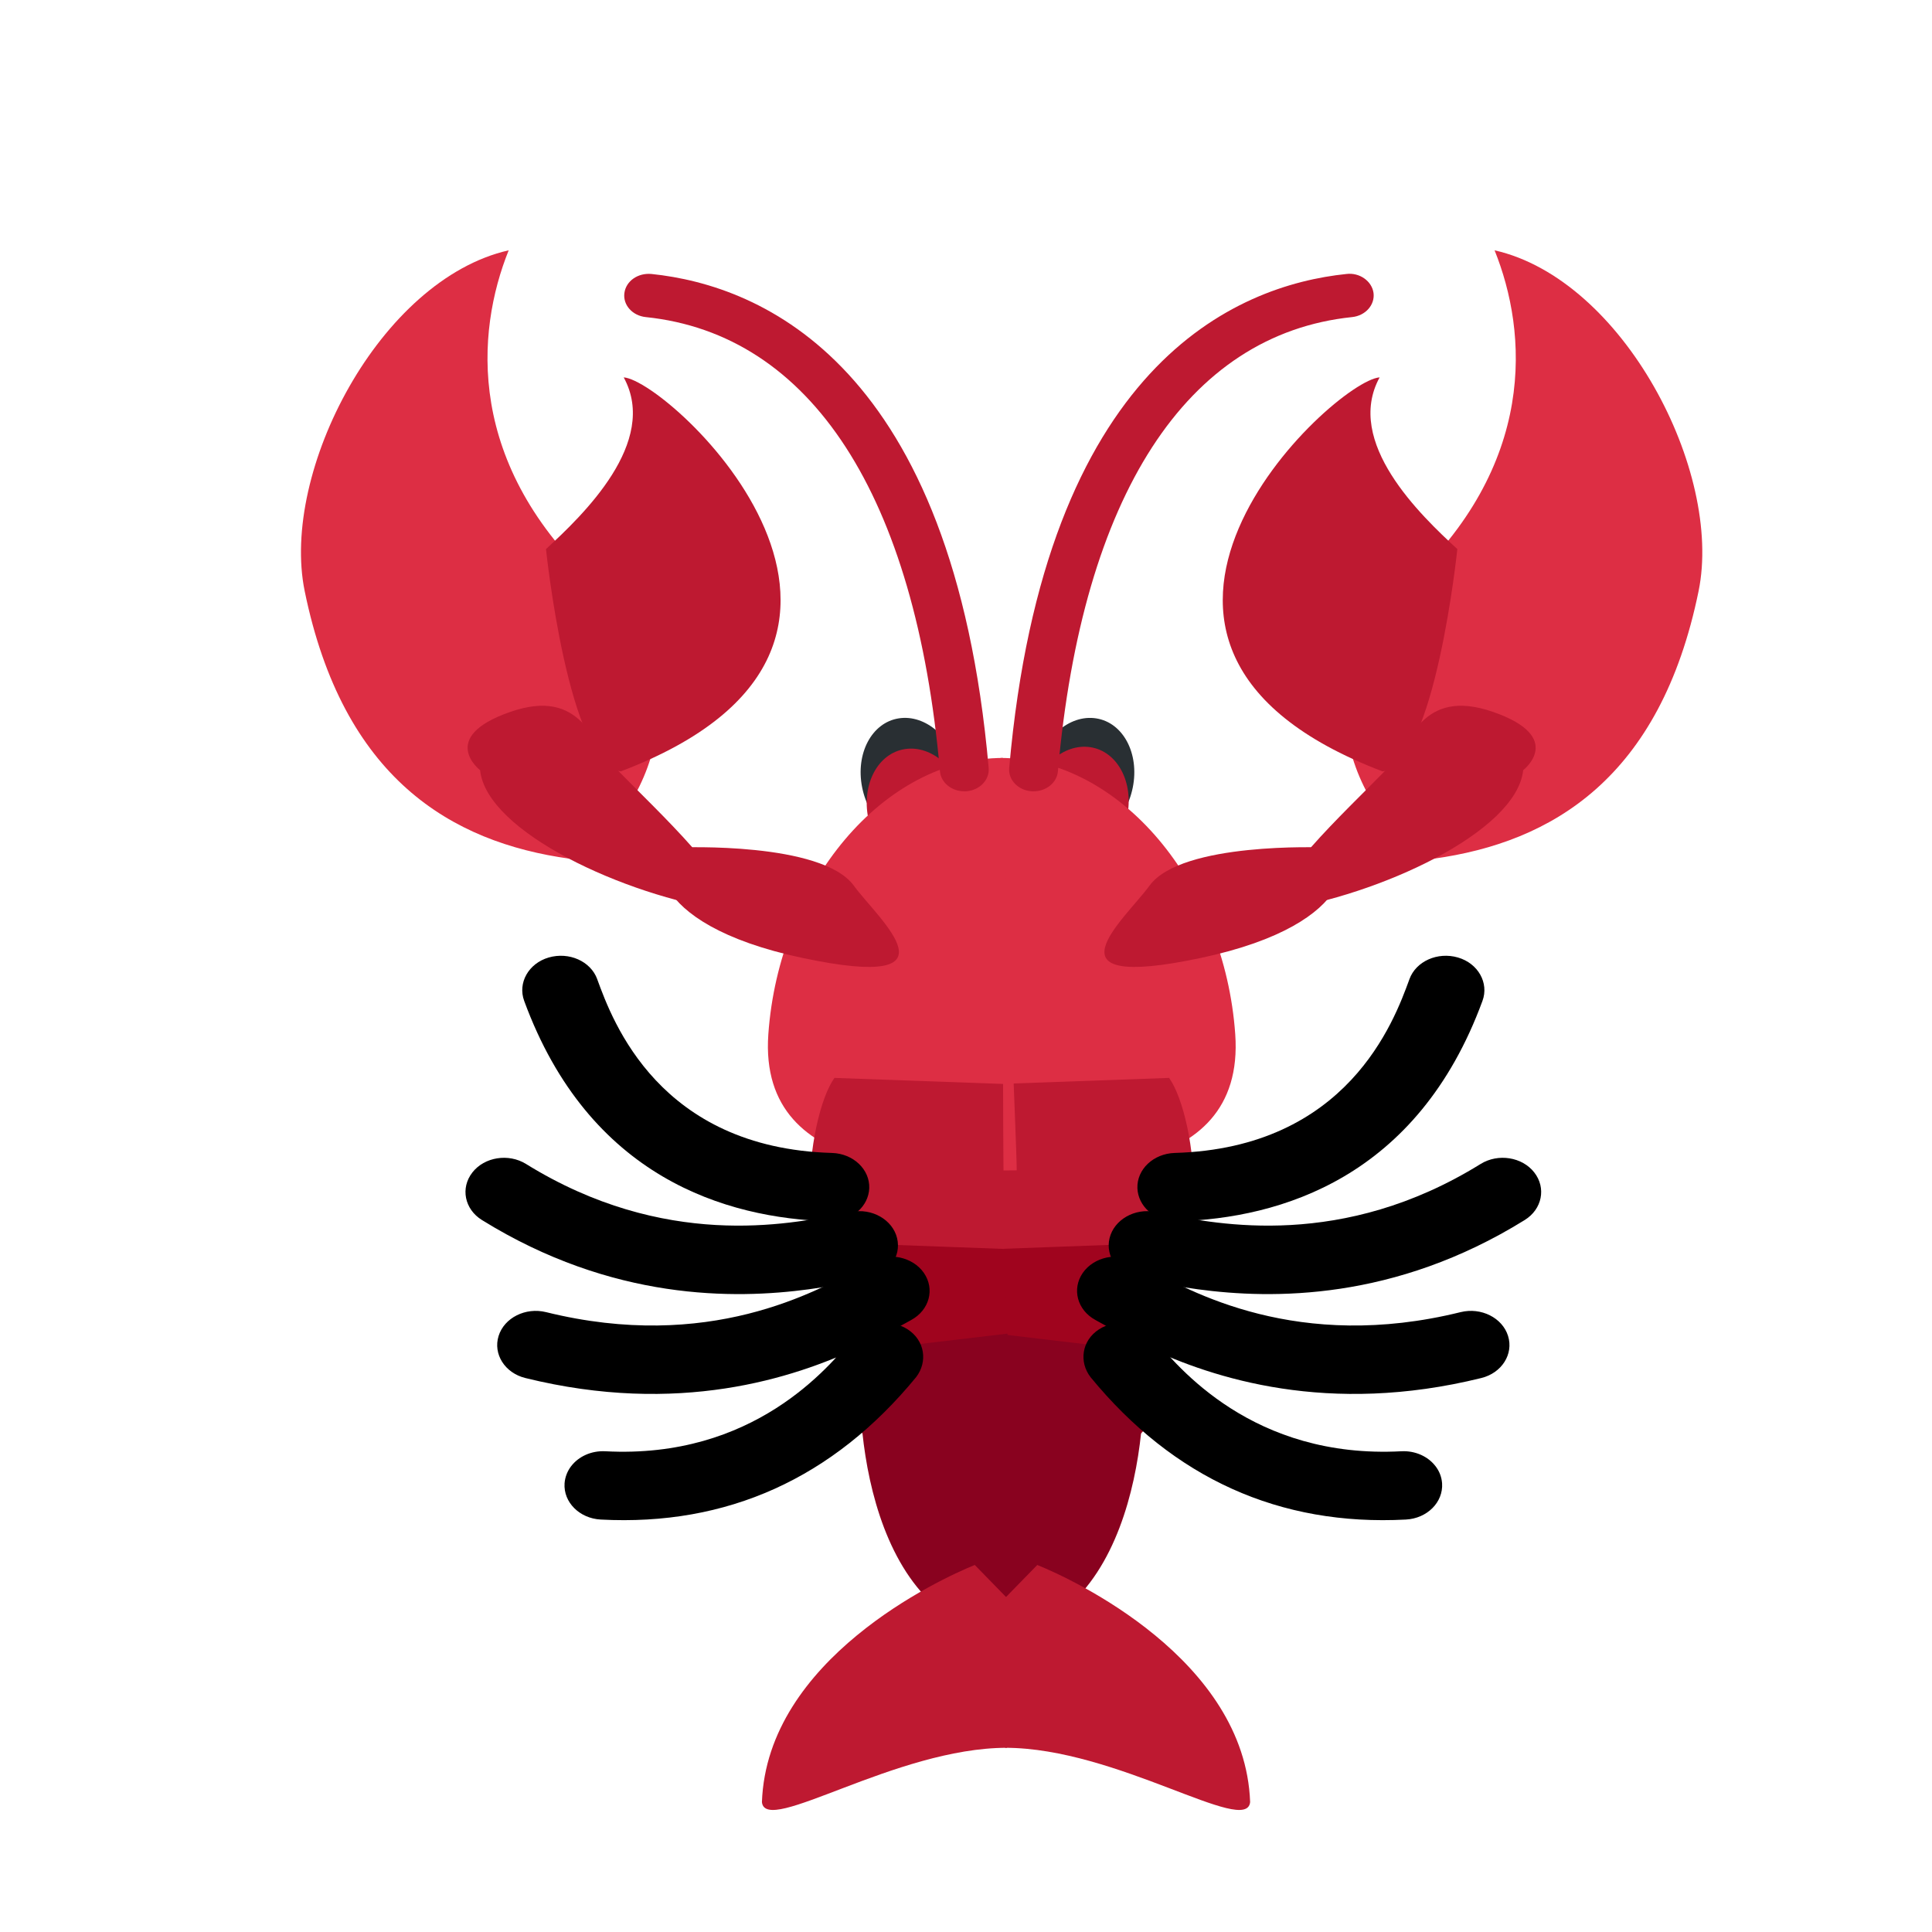 <?xml version="1.0"?>
<svg width="64" height="64" xmlns="http://www.w3.org/2000/svg" xmlns:svg="http://www.w3.org/2000/svg">
 <g class="layer">
  <title>Layer 1</title>
  <g id="svg_33">
   <g fill="#BE1931" id="svg_1"/>
   <g fill="#BE1931" id="svg_5"/>
   <path d="m17.81,26.617c-0.172,0 -0.346,-0.032 -0.512,-0.101c-3.28,-1.358 -5.111,-3.769 -5.442,-7.164c-0.058,-0.593 0.429,-1.168 1.096,-1.22c0.669,-0.052 1.252,0.332 1.311,0.925l0.01,0.109c0.104,1.06 0.377,3.874 4.049,5.394c0.607,0.252 0.871,0.893 0.588,1.434c-0.206,0.391 -0.643,0.621 -1.101,0.621zm30.662,0c-0.457,0 -0.895,-0.23 -1.101,-0.623c-0.283,-0.539 -0.021,-1.182 0.588,-1.434c3.672,-1.521 3.946,-4.334 4.048,-5.394l1.221,-0.012l1.2,0.197c-0.332,3.395 -2.163,5.806 -5.443,7.164c-0.165,0.07 -0.34,0.102 -0.512,0.102z" fill="#EA596E" id="svg_32"/>
   <path d="m28.437,45.761c0.332,0.856 0.996,1.775 4.538,1.775c2.472,0 4.907,-0.38 4.835,-1.933c-0.923,0.666 -2.066,0.951 -4.835,0.951c-2.952,0 -4.538,-0.793 -4.538,-0.793z" fill="#BE1931" id="svg_31"/>
   <path d="m28.269,41.207c0.353,0.856 1.057,1.775 4.817,1.775c2.623,0 5.209,-0.38 5.129,-1.933c-0.98,0.666 -2.192,0.951 -5.129,0.951c-3.133,-0.001 -4.817,-0.793 -4.817,-0.793z" fill="#DD2E44" id="svg_30"/>
   <path d="m26.817,35.428c0.455,1.214 1.367,2.517 6.224,2.517c3.39,0 6.729,-0.539 6.629,-2.742c-1.265,0.944 -2.833,1.349 -6.629,1.349c-4.048,0 -6.224,-1.125 -6.224,-1.125z" fill="#EA596E" id="svg_29"/>
   <ellipse cx="14.787" cy="15.644" fill="#292F33" id="svg_28" rx="1.435" ry="1.015" transform="matrix(0.283 -1.416 1.594 0.251 6.786 42.841)"/>
   <ellipse cx="17.866" cy="18.291" fill="#292F33" id="svg_27" rx="1.015" ry="1.435" transform="matrix(1.594 -0.251 0.283 1.416 -3.477 4.413)"/>
   <ellipse cx="14.672" cy="16.308" fill="#BE1931" id="svg_26" rx="1.435" ry="1.015" transform="matrix(0.283 -1.416 1.594 0.251 5.574 43.467)"/>
   <ellipse cx="17.991" cy="18.999" fill="#BE1931" id="svg_25" rx="1.015" ry="1.435" transform="matrix(1.594 -0.251 0.283 1.416 -3.675 4.46)"/>
   <path d="m33.142,25.107c0,3.12 -0.34,12.691 -0.34,13.662c2.262,0 8.469,0.485 8.117,-4.508s-3.818,-9.153 -7.777,-9.153zm-16.291,-16.815c-4.263,0.964 -7.569,7.325 -6.758,11.288c1.266,6.189 4.844,8.325 8.788,8.867c1.211,-0.083 5.332,-4.997 0.933,-9.022s-4.054,-8.424 -2.963,-11.133l-0,0z" fill="#DD2E44" id="svg_24"/>
   <path d="m33.142,35.907c0,1.601 -0.267,5.325 -0.267,7.808c1.061,0 2.979,-0.024 4.721,-0.48c2.757,-0.721 2.05,-6.246 1.132,-7.528l-5.586,0.2z" fill="#BE1931" id="svg_23"/>
   <path d="m33.066,41.375c0,1.439 -0.246,4.785 -0.246,7.014c0.933,0 2.629,-0.023 4.161,-0.432c2.424,-0.647 1.802,-5.612 0.994,-6.763l-4.909,0.18z" fill="#A0041E" id="svg_22"/>
   <path d="m37.789,44.744c0.303,1.42 0.121,8.943 -4.794,9.512l0,-10.078l4.794,0.567z" fill="#89021F" id="svg_21"/>
   <path d="m33.228,25.107c0,3.12 0.452,12.691 0.452,13.662c-2.262,0 -8.583,0.485 -8.228,-4.508c0.353,-4.992 3.818,-9.153 7.777,-9.153z" fill="#DD2E44" id="svg_20"/>
   <path d="m33.228,35.907c0,1.601 0.036,5.325 0.036,7.808c-1.061,0 -2.746,-0.024 -4.49,-0.48c-2.757,-0.721 -2.05,-6.246 -1.132,-7.528l5.586,0.2z" fill="#BE1931" id="svg_19"/>
   <path d="m33.303,41.375c0,1.439 0.031,4.785 0.031,7.014c-0.933,0 -2.414,-0.023 -3.947,-0.432c-2.424,-0.647 -1.802,-5.612 -0.994,-6.763l4.911,0.18z" fill="#A0041E" id="svg_18"/>
   <path d="m31.943,26.213c-0.418,0 -0.774,-0.286 -0.806,-0.663c-0.806,-9.135 -4.266,-14.477 -9.744,-15.046c-0.444,-0.046 -0.763,-0.403 -0.709,-0.798c0.052,-0.393 0.444,-0.673 0.899,-0.63c3.666,0.38 9.99,3.011 11.168,16.362c0.034,0.396 -0.298,0.742 -0.743,0.774l-0.065,0.001zm2.296,0l-0.065,-0.001c-0.445,-0.03 -0.779,-0.377 -0.743,-0.774c1.179,-13.351 7.504,-15.982 11.17,-16.362c0.437,-0.055 0.845,0.236 0.899,0.63c0.05,0.394 -0.267,0.752 -0.711,0.798c-5.477,0.568 -8.937,5.911 -9.744,15.046c-0.032,0.377 -0.387,0.663 -0.806,0.663z" fill="#BE1931" id="svg_17"/>
   <path d="m49.51,8.292c4.263,0.964 7.569,7.325 6.758,11.288c-1.266,6.189 -4.844,8.325 -8.788,8.867c-1.211,-0.083 -5.332,-4.997 -0.933,-9.022s4.056,-8.424 2.963,-11.133z" fill="#DD2E44" id="svg_16"/>
   <path d="m43.809,28.073c1.061,0 1.344,2.523 -4.03,3.66s-2.526,-1.263 -1.697,-2.398c1.061,-1.451 5.727,-1.262 5.727,-1.262z" fill="#BE1931" id="svg_15"/>
   <path d="m50.457,25.513c-0.215,2.056 -4.817,4.156 -8.133,4.642c-0.424,-0.82 2.192,-3.218 3.606,-4.669c0.79,-0.811 1.135,-2.739 3.538,-1.9s0.989,1.928 0.989,1.928l0,0z" fill="#BE1931" id="svg_14"/>
   <path d="m48.276,18.189c-1.218,-1.121 -3.75,-3.54 -2.574,-5.688c-1.537,0.111 -10.94,8.86 0.097,13.052c1.736,-0.197 2.477,-7.364 2.477,-7.364z" fill="#BE1931" id="svg_13"/>
   <path d="m28.581,44.744c-0.303,1.42 -0.121,8.943 4.794,9.512l0,-10.078l-4.794,0.567z" fill="#89021F" id="svg_12"/>
   <path d="m22.554,28.073c-1.061,0 -1.344,2.523 4.03,3.66s2.526,-1.263 1.697,-2.398c-1.062,-1.451 -5.727,-1.262 -5.727,-1.262z" fill="#BE1931" id="svg_11"/>
   <path d="m34.362,51.842c1.175,0.473 6.881,3.123 7.05,7.854c-0.112,1.135 -4.42,-1.798 -8.112,-1.798l0,-4.969l1.062,-1.088l0,0zm-18.458,-26.329c0.215,2.056 4.817,4.156 8.133,4.642c0.424,-0.82 -2.192,-3.218 -3.606,-4.669c-0.79,-0.811 -1.135,-2.739 -3.538,-1.9s-0.989,1.928 -0.989,1.928z" fill="#BE1931" id="svg_10"/>
   <path d="m18.087,18.189c1.218,-1.121 3.75,-3.54 2.574,-5.688c1.537,0.111 10.94,8.86 -0.097,13.052c-1.736,-0.197 -2.477,-7.364 -2.477,-7.364zm14.203,33.653c-1.175,0.473 -6.881,3.123 -7.05,7.854c0.112,1.135 4.42,-1.798 8.112,-1.798l0,-4.969l-1.062,-1.088l0,0z" fill="#BE1931" id="svg_9"/>
   <path d="m37.992,44.624c-0.609,-0.286 -1.705,-0.898 -1.705,-0.898c-0.601,-0.328 -0.788,-1.024 -0.419,-1.559c0.368,-0.532 1.163,-0.702 1.755,-0.373l0.272,0.151c1.528,0.85 5.11,2.85 10.49,1.521c0.678,-0.167 1.383,0.186 1.571,0.788c0.189,0.603 -0.209,1.229 -0.887,1.395c-5.069,1.252 -8.871,0.013 -11.076,-1.026z" id="svg_8"/>
   <path d="m39.677,42.709c-0.682,-0.092 -1.242,-0.203 -1.655,-0.288l-0.29,-0.058c-0.69,-0.132 -1.125,-0.735 -0.976,-1.348c0.149,-0.611 0.834,-1.004 1.517,-0.867l0.312,0.062c1.76,0.352 5.885,1.185 10.464,-1.653c0.578,-0.357 1.375,-0.232 1.775,0.281c0.403,0.514 0.261,1.22 -0.316,1.577c-4.313,2.676 -8.363,2.627 -10.832,2.294z" fill="black" id="svg_7"/>
   <path d="m38.892,40.458l0.104,0c3.428,-0.099 7.964,-1.447 10.113,-7.303c0.219,-0.594 -0.144,-1.243 -0.814,-1.437c-0.67,-0.194 -1.388,0.122 -1.606,0.718l-0.005,0.016c-0.505,1.38 -2.045,5.576 -7.772,5.741c-0.704,0.022 -1.256,0.544 -1.234,1.168c0.024,0.597 0.557,1.069 1.214,1.098zm8.659,8.109c-0.244,-0.318 -0.665,-0.516 -1.13,-0.492c-4.912,0.26 -7.412,-2.788 -8.235,-3.789c-0.414,-0.506 -1.213,-0.617 -1.781,-0.249c-0.57,0.368 -0.67,1.075 -0.28,1.582c2.749,3.352 6.264,4.94 10.448,4.718c0.703,-0.037 1.24,-0.574 1.198,-1.2c-0.015,-0.213 -0.094,-0.409 -0.22,-0.571z" fill="black" id="svg_6"/>
   <path d="m28.481,44.624c0.609,-0.286 1.705,-0.898 1.705,-0.898c0.601,-0.328 0.789,-1.024 0.419,-1.559c-0.368,-0.532 -1.163,-0.702 -1.755,-0.373l-0.272,0.151c-1.528,0.85 -5.11,2.85 -10.49,1.521c-0.678,-0.167 -1.383,0.186 -1.571,0.788c-0.189,0.603 0.209,1.229 0.887,1.395c5.069,1.252 8.871,0.013 11.076,-1.026z" id="svg_4"/>
   <path d="m26.796,42.709c0.682,-0.092 1.242,-0.203 1.655,-0.288l0.29,-0.058c0.69,-0.132 1.125,-0.735 0.976,-1.348c-0.149,-0.611 -0.834,-1.004 -1.517,-0.867l-0.312,0.062c-1.76,0.352 -5.885,1.185 -10.464,-1.653c-0.578,-0.357 -1.375,-0.232 -1.775,0.281c-0.403,0.514 -0.261,1.22 0.316,1.577c4.315,2.676 8.363,2.627 10.832,2.294z" id="svg_3"/>
   <path d="m27.581,40.458l-0.104,0c-3.428,-0.099 -7.964,-1.447 -10.113,-7.303c-0.219,-0.594 0.144,-1.243 0.814,-1.437c0.67,-0.194 1.388,0.122 1.606,0.718l0.005,0.016c0.505,1.38 2.045,5.576 7.772,5.741c0.704,0.022 1.256,0.544 1.234,1.168c-0.023,0.597 -0.557,1.069 -1.214,1.098zm-8.659,8.109c0.244,-0.318 0.665,-0.516 1.13,-0.492c4.912,0.26 7.412,-2.788 8.235,-3.789c0.414,-0.506 1.213,-0.617 1.781,-0.249c0.57,0.368 0.67,1.075 0.28,1.582c-2.749,3.352 -6.264,4.94 -10.448,4.718c-0.703,-0.037 -1.24,-0.574 -1.198,-1.2c0.016,-0.213 0.096,-0.409 0.22,-0.571z" id="svg_2"/>
  </g>
 </g>
</svg>
